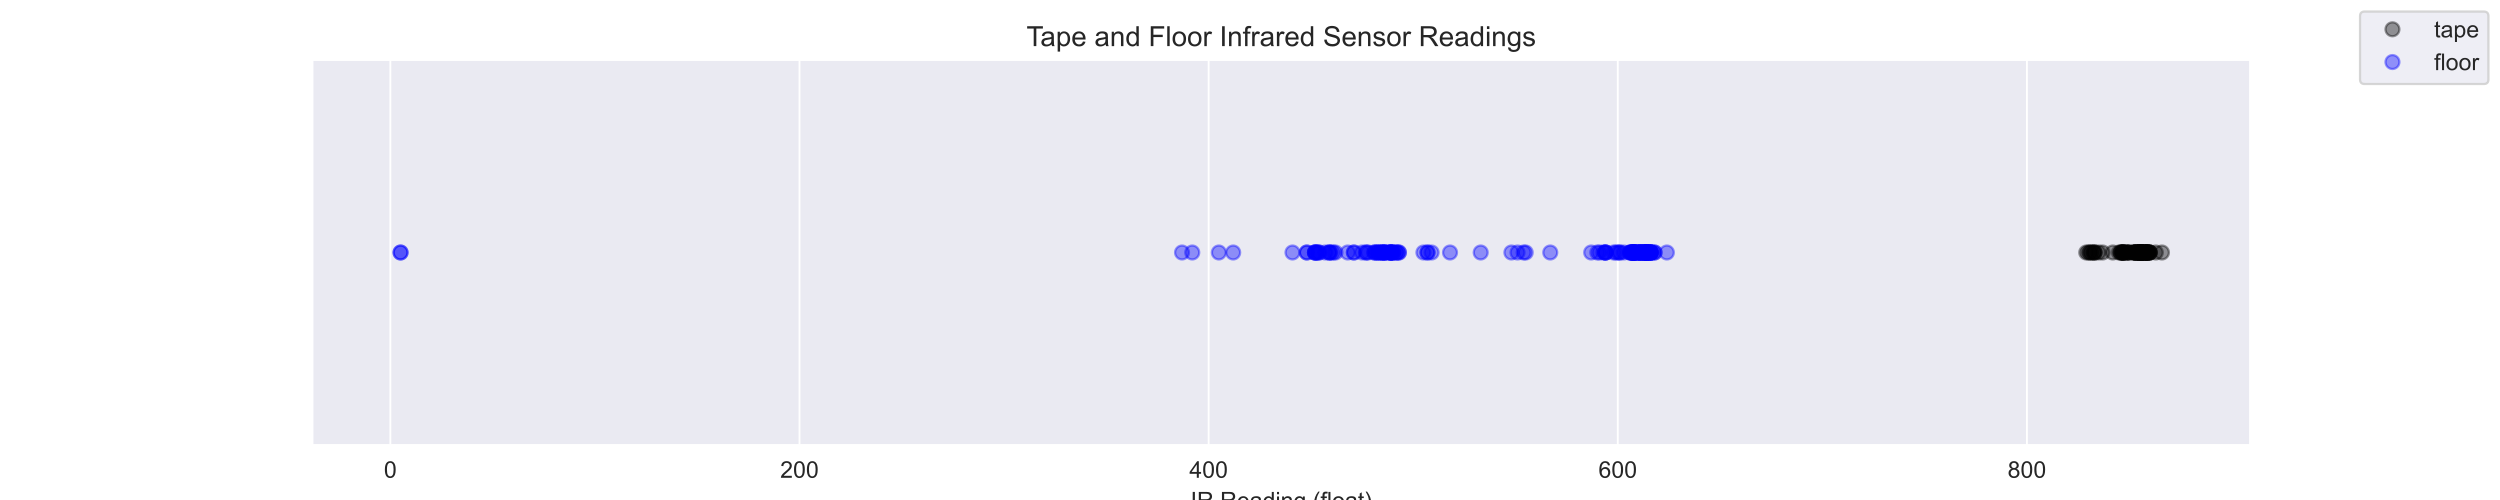 <?xml version="1.0" encoding="utf-8" standalone="no"?>
<!DOCTYPE svg PUBLIC "-//W3C//DTD SVG 1.1//EN"
  "http://www.w3.org/Graphics/SVG/1.1/DTD/svg11.dtd">
<!-- Created with matplotlib (https://matplotlib.org/) -->
<svg height="216pt" version="1.1" viewBox="0 0 1080 216" width="1080pt" xmlns="http://www.w3.org/2000/svg" xmlns:xlink="http://www.w3.org/1999/xlink">
 <defs>
  <style type="text/css">*{stroke-linecap:butt;stroke-linejoin:round;}</style>
 </defs>
 <g id="figure_1">
  <g id="patch_1">
   <path d="M 0 216 
L 1080 216 
L 1080 0 
L 0 0 
z
" style="fill:#ffffff;"/>
  </g>
  <g id="axes_1">
   <g id="patch_2">
    <path d="M 135 192.24 
L 972 192.24 
L 972 25.92 
L 135 25.92 
z
" style="fill:#eaeaf2;"/>
   </g>
   <g id="matplotlib.axis_1">
    <g id="xtick_1">
     <g id="line2d_1">
      <path clip-path="url(#p99eb03e36c)" d="M 168.627 192.24 
L 168.627 25.92 
" style="fill:none;stroke:#ffffff;stroke-linecap:round;stroke-width:0.8;"/>
     </g>
     <g id="text_1">
      <!-- 0 -->
      <g style="fill:#262626;" transform="translate(165.846 206.398)scale(0.1 -0.1)">
       <defs>
        <path d="M 4.156 35.297 
Q 4.156 48 6.766 55.734 
Q 9.375 63.484 14.516 67.672 
Q 19.672 71.875 27.484 71.875 
Q 33.25 71.875 37.594 69.547 
Q 41.938 67.234 44.766 62.859 
Q 47.609 58.5 49.219 52.219 
Q 50.828 45.953 50.828 35.297 
Q 50.828 22.703 48.234 14.969 
Q 45.656 7.234 40.5 3 
Q 35.359 -1.219 27.484 -1.219 
Q 17.141 -1.219 11.234 6.203 
Q 4.156 15.141 4.156 35.297 
z
M 13.188 35.297 
Q 13.188 17.672 17.312 11.828 
Q 21.438 6 27.484 6 
Q 33.547 6 37.672 11.859 
Q 41.797 17.719 41.797 35.297 
Q 41.797 52.984 37.672 58.781 
Q 33.547 64.594 27.391 64.594 
Q 21.344 64.594 17.719 59.469 
Q 13.188 52.938 13.188 35.297 
z
" id="ArialMT-48"/>
       </defs>
       <use xlink:href="#ArialMT-48"/>
      </g>
     </g>
    </g>
    <g id="xtick_2">
     <g id="line2d_2">
      <path clip-path="url(#p99eb03e36c)" d="M 345.377 192.24 
L 345.377 25.92 
" style="fill:none;stroke:#ffffff;stroke-linecap:round;stroke-width:0.8;"/>
     </g>
     <g id="text_2">
      <!-- 200 -->
      <g style="fill:#262626;" transform="translate(337.035 206.398)scale(0.1 -0.1)">
       <defs>
        <path d="M 50.344 8.453 
L 50.344 0 
L 3.031 0 
Q 2.938 3.172 4.047 6.109 
Q 5.859 10.938 9.828 15.625 
Q 13.812 20.312 21.344 26.469 
Q 33.016 36.031 37.109 41.625 
Q 41.219 47.219 41.219 52.203 
Q 41.219 57.422 37.469 61 
Q 33.734 64.594 27.734 64.594 
Q 21.391 64.594 17.578 60.781 
Q 13.766 56.984 13.719 50.25 
L 4.688 51.172 
Q 5.609 61.281 11.656 66.578 
Q 17.719 71.875 27.938 71.875 
Q 38.234 71.875 44.234 66.156 
Q 50.25 60.453 50.25 52 
Q 50.25 47.703 48.484 43.547 
Q 46.734 39.406 42.656 34.812 
Q 38.578 30.219 29.109 22.219 
Q 21.188 15.578 18.938 13.203 
Q 16.703 10.844 15.234 8.453 
z
" id="ArialMT-50"/>
       </defs>
       <use xlink:href="#ArialMT-50"/>
       <use x="55.615" xlink:href="#ArialMT-48"/>
       <use x="111.23" xlink:href="#ArialMT-48"/>
      </g>
     </g>
    </g>
    <g id="xtick_3">
     <g id="line2d_3">
      <path clip-path="url(#p99eb03e36c)" d="M 522.127 192.24 
L 522.127 25.92 
" style="fill:none;stroke:#ffffff;stroke-linecap:round;stroke-width:0.8;"/>
     </g>
     <g id="text_3">
      <!-- 400 -->
      <g style="fill:#262626;" transform="translate(513.785 206.398)scale(0.1 -0.1)">
       <defs>
        <path d="M 32.328 0 
L 32.328 17.141 
L 1.266 17.141 
L 1.266 25.203 
L 33.938 71.578 
L 41.109 71.578 
L 41.109 25.203 
L 50.781 25.203 
L 50.781 17.141 
L 41.109 17.141 
L 41.109 0 
z
M 32.328 25.203 
L 32.328 57.469 
L 9.906 25.203 
z
" id="ArialMT-52"/>
       </defs>
       <use xlink:href="#ArialMT-52"/>
       <use x="55.615" xlink:href="#ArialMT-48"/>
       <use x="111.23" xlink:href="#ArialMT-48"/>
      </g>
     </g>
    </g>
    <g id="xtick_4">
     <g id="line2d_4">
      <path clip-path="url(#p99eb03e36c)" d="M 698.877 192.24 
L 698.877 25.92 
" style="fill:none;stroke:#ffffff;stroke-linecap:round;stroke-width:0.8;"/>
     </g>
     <g id="text_4">
      <!-- 600 -->
      <g style="fill:#262626;" transform="translate(690.536 206.398)scale(0.1 -0.1)">
       <defs>
        <path d="M 49.75 54.047 
L 41.016 53.375 
Q 39.844 58.547 37.703 60.891 
Q 34.125 64.656 28.906 64.656 
Q 24.703 64.656 21.531 62.312 
Q 17.391 59.281 14.984 53.469 
Q 12.594 47.656 12.5 36.922 
Q 15.672 41.75 20.266 44.094 
Q 24.859 46.438 29.891 46.438 
Q 38.672 46.438 44.844 39.969 
Q 51.031 33.5 51.031 23.25 
Q 51.031 16.5 48.125 10.719 
Q 45.219 4.938 40.141 1.859 
Q 35.062 -1.219 28.609 -1.219 
Q 17.625 -1.219 10.688 6.859 
Q 3.766 14.938 3.766 33.5 
Q 3.766 54.25 11.422 63.672 
Q 18.109 71.875 29.438 71.875 
Q 37.891 71.875 43.281 67.141 
Q 48.688 62.406 49.75 54.047 
z
M 13.875 23.188 
Q 13.875 18.656 15.797 14.5 
Q 17.719 10.359 21.188 8.172 
Q 24.656 6 28.469 6 
Q 34.031 6 38.031 10.484 
Q 42.047 14.984 42.047 22.703 
Q 42.047 30.125 38.078 34.391 
Q 34.125 38.672 28.125 38.672 
Q 22.172 38.672 18.016 34.391 
Q 13.875 30.125 13.875 23.188 
z
" id="ArialMT-54"/>
       </defs>
       <use xlink:href="#ArialMT-54"/>
       <use x="55.615" xlink:href="#ArialMT-48"/>
       <use x="111.23" xlink:href="#ArialMT-48"/>
      </g>
     </g>
    </g>
    <g id="xtick_5">
     <g id="line2d_5">
      <path clip-path="url(#p99eb03e36c)" d="M 875.627 192.24 
L 875.627 25.92 
" style="fill:none;stroke:#ffffff;stroke-linecap:round;stroke-width:0.8;"/>
     </g>
     <g id="text_5">
      <!-- 800 -->
      <g style="fill:#262626;" transform="translate(867.286 206.398)scale(0.1 -0.1)">
       <defs>
        <path d="M 17.672 38.812 
Q 12.203 40.828 9.562 44.531 
Q 6.938 48.25 6.938 53.422 
Q 6.938 61.234 12.547 66.547 
Q 18.172 71.875 27.484 71.875 
Q 36.859 71.875 42.578 66.422 
Q 48.297 60.984 48.297 53.172 
Q 48.297 48.188 45.672 44.5 
Q 43.062 40.828 37.75 38.812 
Q 44.344 36.672 47.781 31.875 
Q 51.219 27.094 51.219 20.453 
Q 51.219 11.281 44.719 5.031 
Q 38.234 -1.219 27.641 -1.219 
Q 17.047 -1.219 10.547 5.047 
Q 4.047 11.328 4.047 20.703 
Q 4.047 27.688 7.594 32.391 
Q 11.141 37.109 17.672 38.812 
z
M 15.922 53.719 
Q 15.922 48.641 19.188 45.406 
Q 22.469 42.188 27.688 42.188 
Q 32.766 42.188 36.016 45.375 
Q 39.266 48.578 39.266 53.219 
Q 39.266 58.062 35.906 61.359 
Q 32.562 64.656 27.594 64.656 
Q 22.562 64.656 19.234 61.422 
Q 15.922 58.203 15.922 53.719 
z
M 13.094 20.656 
Q 13.094 16.891 14.875 13.375 
Q 16.656 9.859 20.172 7.922 
Q 23.688 6 27.734 6 
Q 34.031 6 38.125 10.047 
Q 42.234 14.109 42.234 20.359 
Q 42.234 26.703 38.016 30.859 
Q 33.797 35.016 27.438 35.016 
Q 21.234 35.016 17.156 30.906 
Q 13.094 26.812 13.094 20.656 
z
" id="ArialMT-56"/>
       </defs>
       <use xlink:href="#ArialMT-56"/>
       <use x="55.615" xlink:href="#ArialMT-48"/>
       <use x="111.23" xlink:href="#ArialMT-48"/>
      </g>
     </g>
    </g>
    <g id="text_6">
     <!-- IR Reading (float) -->
     <g style="fill:#262626;" transform="translate(514.318 219.665)scale(0.1 -0.1)">
      <defs>
       <path d="M 9.328 0 
L 9.328 71.578 
L 18.797 71.578 
L 18.797 0 
z
" id="ArialMT-73"/>
       <path d="M 7.859 0 
L 7.859 71.578 
L 39.594 71.578 
Q 49.172 71.578 54.141 69.641 
Q 59.125 67.719 62.109 62.828 
Q 65.094 57.953 65.094 52.047 
Q 65.094 44.438 60.156 39.203 
Q 55.219 33.984 44.922 32.562 
Q 48.688 30.766 50.641 29 
Q 54.781 25.203 58.5 19.484 
L 70.953 0 
L 59.031 0 
L 49.562 14.891 
Q 45.406 21.344 42.719 24.75 
Q 40.047 28.172 37.922 29.531 
Q 35.797 30.906 33.594 31.453 
Q 31.984 31.781 28.328 31.781 
L 17.328 31.781 
L 17.328 0 
z
M 17.328 39.984 
L 37.703 39.984 
Q 44.188 39.984 47.844 41.328 
Q 51.516 42.672 53.422 45.625 
Q 55.328 48.578 55.328 52.047 
Q 55.328 57.125 51.641 60.391 
Q 47.953 63.672 39.984 63.672 
L 17.328 63.672 
z
" id="ArialMT-82"/>
       <path id="ArialMT-32"/>
       <path d="M 42.094 16.703 
L 51.172 15.578 
Q 49.031 7.625 43.219 3.219 
Q 37.406 -1.172 28.375 -1.172 
Q 17 -1.172 10.328 5.828 
Q 3.656 12.844 3.656 25.484 
Q 3.656 38.578 10.391 45.797 
Q 17.141 53.031 27.875 53.031 
Q 38.281 53.031 44.875 45.953 
Q 51.469 38.875 51.469 26.031 
Q 51.469 25.25 51.422 23.688 
L 12.75 23.688 
Q 13.234 15.141 17.578 10.594 
Q 21.922 6.062 28.422 6.062 
Q 33.25 6.062 36.672 8.594 
Q 40.094 11.141 42.094 16.703 
z
M 13.234 30.906 
L 42.188 30.906 
Q 41.609 37.453 38.875 40.719 
Q 34.672 45.797 27.984 45.797 
Q 21.922 45.797 17.797 41.75 
Q 13.672 37.703 13.234 30.906 
z
" id="ArialMT-101"/>
       <path d="M 40.438 6.391 
Q 35.547 2.25 31.031 0.531 
Q 26.516 -1.172 21.344 -1.172 
Q 12.797 -1.172 8.203 3 
Q 3.609 7.172 3.609 13.672 
Q 3.609 17.484 5.344 20.625 
Q 7.078 23.781 9.891 25.688 
Q 12.703 27.594 16.219 28.562 
Q 18.797 29.25 24.031 29.891 
Q 34.672 31.156 39.703 32.906 
Q 39.75 34.719 39.75 35.203 
Q 39.75 40.578 37.25 42.781 
Q 33.891 45.75 27.25 45.75 
Q 21.047 45.75 18.094 43.578 
Q 15.141 41.406 13.719 35.891 
L 5.125 37.062 
Q 6.297 42.578 8.984 45.969 
Q 11.672 49.359 16.75 51.188 
Q 21.828 53.031 28.516 53.031 
Q 35.156 53.031 39.297 51.469 
Q 43.453 49.906 45.406 47.531 
Q 47.359 45.172 48.141 41.547 
Q 48.578 39.312 48.578 33.453 
L 48.578 21.734 
Q 48.578 9.469 49.141 6.219 
Q 49.703 2.984 51.375 0 
L 42.188 0 
Q 40.828 2.734 40.438 6.391 
z
M 39.703 26.031 
Q 34.906 24.078 25.344 22.703 
Q 19.922 21.922 17.672 20.938 
Q 15.438 19.969 14.203 18.094 
Q 12.984 16.219 12.984 13.922 
Q 12.984 10.406 15.641 8.062 
Q 18.312 5.719 23.438 5.719 
Q 28.516 5.719 32.469 7.938 
Q 36.422 10.156 38.281 14.016 
Q 39.703 17 39.703 22.797 
z
" id="ArialMT-97"/>
       <path d="M 40.234 0 
L 40.234 6.547 
Q 35.297 -1.172 25.734 -1.172 
Q 19.531 -1.172 14.328 2.25 
Q 9.125 5.672 6.266 11.797 
Q 3.422 17.922 3.422 25.875 
Q 3.422 33.641 6 39.969 
Q 8.594 46.297 13.766 49.656 
Q 18.953 53.031 25.344 53.031 
Q 30.031 53.031 33.688 51.047 
Q 37.359 49.078 39.656 45.906 
L 39.656 71.578 
L 48.391 71.578 
L 48.391 0 
z
M 12.453 25.875 
Q 12.453 15.922 16.641 10.984 
Q 20.844 6.062 26.562 6.062 
Q 32.328 6.062 36.344 10.766 
Q 40.375 15.484 40.375 25.141 
Q 40.375 35.797 36.266 40.766 
Q 32.172 45.75 26.172 45.75 
Q 20.312 45.75 16.375 40.969 
Q 12.453 36.188 12.453 25.875 
z
" id="ArialMT-100"/>
       <path d="M 6.641 61.469 
L 6.641 71.578 
L 15.438 71.578 
L 15.438 61.469 
z
M 6.641 0 
L 6.641 51.859 
L 15.438 51.859 
L 15.438 0 
z
" id="ArialMT-105"/>
       <path d="M 6.594 0 
L 6.594 51.859 
L 14.5 51.859 
L 14.5 44.484 
Q 20.219 53.031 31 53.031 
Q 35.688 53.031 39.625 51.344 
Q 43.562 49.656 45.516 46.922 
Q 47.469 44.188 48.25 40.438 
Q 48.734 37.984 48.734 31.891 
L 48.734 0 
L 39.938 0 
L 39.938 31.547 
Q 39.938 36.922 38.906 39.578 
Q 37.891 42.234 35.281 43.812 
Q 32.672 45.406 29.156 45.406 
Q 23.531 45.406 19.453 41.844 
Q 15.375 38.281 15.375 28.328 
L 15.375 0 
z
" id="ArialMT-110"/>
       <path d="M 4.984 -4.297 
L 13.531 -5.562 
Q 14.062 -9.516 16.5 -11.328 
Q 19.781 -13.766 25.438 -13.766 
Q 31.547 -13.766 34.859 -11.328 
Q 38.188 -8.891 39.359 -4.5 
Q 40.047 -1.812 39.984 6.781 
Q 34.234 0 25.641 0 
Q 14.938 0 9.078 7.719 
Q 3.219 15.438 3.219 26.219 
Q 3.219 33.641 5.906 39.906 
Q 8.594 46.188 13.688 49.609 
Q 18.797 53.031 25.688 53.031 
Q 34.859 53.031 40.828 45.609 
L 40.828 51.859 
L 48.922 51.859 
L 48.922 7.031 
Q 48.922 -5.078 46.453 -10.125 
Q 44 -15.188 38.641 -18.109 
Q 33.297 -21.047 25.484 -21.047 
Q 16.219 -21.047 10.5 -16.875 
Q 4.781 -12.703 4.984 -4.297 
z
M 12.25 26.859 
Q 12.25 16.656 16.297 11.969 
Q 20.359 7.281 26.469 7.281 
Q 32.516 7.281 36.609 11.938 
Q 40.719 16.609 40.719 26.562 
Q 40.719 36.078 36.5 40.906 
Q 32.281 45.75 26.312 45.75 
Q 20.453 45.75 16.344 40.984 
Q 12.25 36.234 12.25 26.859 
z
" id="ArialMT-103"/>
       <path d="M 23.391 -21.047 
Q 16.109 -11.859 11.078 0.438 
Q 6.062 12.75 6.062 25.922 
Q 6.062 37.547 9.812 48.188 
Q 14.203 60.547 23.391 72.797 
L 29.688 72.797 
Q 23.781 62.641 21.875 58.297 
Q 18.891 51.562 17.188 44.234 
Q 15.094 35.109 15.094 25.875 
Q 15.094 2.391 29.688 -21.047 
z
" id="ArialMT-40"/>
       <path d="M 8.688 0 
L 8.688 45.016 
L 0.922 45.016 
L 0.922 51.859 
L 8.688 51.859 
L 8.688 57.375 
Q 8.688 62.594 9.625 65.141 
Q 10.891 68.562 14.078 70.672 
Q 17.281 72.797 23.047 72.797 
Q 26.766 72.797 31.25 71.922 
L 29.938 64.266 
Q 27.203 64.75 24.75 64.75 
Q 20.75 64.75 19.094 63.031 
Q 17.438 61.328 17.438 56.641 
L 17.438 51.859 
L 27.547 51.859 
L 27.547 45.016 
L 17.438 45.016 
L 17.438 0 
z
" id="ArialMT-102"/>
       <path d="M 6.391 0 
L 6.391 71.578 
L 15.188 71.578 
L 15.188 0 
z
" id="ArialMT-108"/>
       <path d="M 3.328 25.922 
Q 3.328 40.328 11.328 47.266 
Q 18.016 53.031 27.641 53.031 
Q 38.328 53.031 45.109 46.016 
Q 51.906 39.016 51.906 26.656 
Q 51.906 16.656 48.906 10.906 
Q 45.906 5.172 40.156 2 
Q 34.422 -1.172 27.641 -1.172 
Q 16.75 -1.172 10.031 5.812 
Q 3.328 12.797 3.328 25.922 
z
M 12.359 25.922 
Q 12.359 15.969 16.703 11.016 
Q 21.047 6.062 27.641 6.062 
Q 34.188 6.062 38.531 11.031 
Q 42.875 16.016 42.875 26.219 
Q 42.875 35.844 38.5 40.797 
Q 34.125 45.75 27.641 45.75 
Q 21.047 45.75 16.703 40.812 
Q 12.359 35.891 12.359 25.922 
z
" id="ArialMT-111"/>
       <path d="M 25.781 7.859 
L 27.047 0.094 
Q 23.344 -0.688 20.406 -0.688 
Q 15.625 -0.688 12.984 0.828 
Q 10.359 2.344 9.281 4.812 
Q 8.203 7.281 8.203 15.188 
L 8.203 45.016 
L 1.766 45.016 
L 1.766 51.859 
L 8.203 51.859 
L 8.203 64.703 
L 16.938 69.969 
L 16.938 51.859 
L 25.781 51.859 
L 25.781 45.016 
L 16.938 45.016 
L 16.938 14.703 
Q 16.938 10.938 17.406 9.859 
Q 17.875 8.797 18.922 8.156 
Q 19.969 7.516 21.922 7.516 
Q 23.391 7.516 25.781 7.859 
z
" id="ArialMT-116"/>
       <path d="M 12.359 -21.047 
L 6.062 -21.047 
Q 20.656 2.391 20.656 25.875 
Q 20.656 35.062 18.562 44.094 
Q 16.891 51.422 13.922 58.156 
Q 12.016 62.547 6.062 72.797 
L 12.359 72.797 
Q 21.531 60.547 25.922 48.188 
Q 29.688 37.547 29.688 25.922 
Q 29.688 12.75 24.625 0.438 
Q 19.578 -11.859 12.359 -21.047 
z
" id="ArialMT-41"/>
      </defs>
      <use xlink:href="#ArialMT-73"/>
      <use x="27.783" xlink:href="#ArialMT-82"/>
      <use x="100" xlink:href="#ArialMT-32"/>
      <use x="127.783" xlink:href="#ArialMT-82"/>
      <use x="200" xlink:href="#ArialMT-101"/>
      <use x="255.615" xlink:href="#ArialMT-97"/>
      <use x="311.23" xlink:href="#ArialMT-100"/>
      <use x="366.846" xlink:href="#ArialMT-105"/>
      <use x="389.062" xlink:href="#ArialMT-110"/>
      <use x="444.678" xlink:href="#ArialMT-103"/>
      <use x="500.293" xlink:href="#ArialMT-32"/>
      <use x="528.076" xlink:href="#ArialMT-40"/>
      <use x="561.377" xlink:href="#ArialMT-102"/>
      <use x="589.16" xlink:href="#ArialMT-108"/>
      <use x="611.377" xlink:href="#ArialMT-111"/>
      <use x="666.992" xlink:href="#ArialMT-97"/>
      <use x="722.607" xlink:href="#ArialMT-116"/>
      <use x="750.391" xlink:href="#ArialMT-41"/>
     </g>
    </g>
   </g>
   <g id="line2d_6">
    <defs>
     <path d="M 0 3 
C 0.796 3 1.559 2.684 2.121 2.121 
C 2.684 1.559 3 0.796 3 0 
C 3 -0.796 2.684 -1.559 2.121 -2.121 
C 1.559 -2.684 0.796 -3 0 -3 
C -0.796 -3 -1.559 -2.684 -2.121 -2.121 
C -2.684 -1.559 -3 -0.796 -3 0 
C -3 0.796 -2.684 1.559 -2.121 2.121 
C -1.559 2.684 -0.796 3 0 3 
z
" id="mb90d00f8dd" style="stroke:#000000;stroke-opacity:0.4;"/>
    </defs>
    <g clip-path="url(#p99eb03e36c)">
     <use style="fill-opacity:0.4;stroke:#000000;stroke-opacity:0.4;" x="901.256" xlink:href="#mb90d00f8dd" y="109.08"/>
     <use style="fill-opacity:0.4;stroke:#000000;stroke-opacity:0.4;" x="902.14" xlink:href="#mb90d00f8dd" y="109.08"/>
     <use style="fill-opacity:0.4;stroke:#000000;stroke-opacity:0.4;" x="903.023" xlink:href="#mb90d00f8dd" y="109.08"/>
     <use style="fill-opacity:0.4;stroke:#000000;stroke-opacity:0.4;" x="904.791" xlink:href="#mb90d00f8dd" y="109.08"/>
     <use style="fill-opacity:0.4;stroke:#000000;stroke-opacity:0.4;" x="904.791" xlink:href="#mb90d00f8dd" y="109.08"/>
     <use style="fill-opacity:0.4;stroke:#000000;stroke-opacity:0.4;" x="904.791" xlink:href="#mb90d00f8dd" y="109.08"/>
     <use style="fill-opacity:0.4;stroke:#000000;stroke-opacity:0.4;" x="903.023" xlink:href="#mb90d00f8dd" y="109.08"/>
     <use style="fill-opacity:0.4;stroke:#000000;stroke-opacity:0.4;" x="903.907" xlink:href="#mb90d00f8dd" y="109.08"/>
     <use style="fill-opacity:0.4;stroke:#000000;stroke-opacity:0.4;" x="906.558" xlink:href="#mb90d00f8dd" y="109.08"/>
     <use style="fill-opacity:0.4;stroke:#000000;stroke-opacity:0.4;" x="908.326" xlink:href="#mb90d00f8dd" y="109.08"/>
     <use style="fill-opacity:0.4;stroke:#000000;stroke-opacity:0.4;" x="912.745" xlink:href="#mb90d00f8dd" y="109.08"/>
     <use style="fill-opacity:0.4;stroke:#000000;stroke-opacity:0.4;" x="917.163" xlink:href="#mb90d00f8dd" y="109.08"/>
     <use style="fill-opacity:0.4;stroke:#000000;stroke-opacity:0.4;" x="916.28" xlink:href="#mb90d00f8dd" y="109.08"/>
     <use style="fill-opacity:0.4;stroke:#000000;stroke-opacity:0.4;" x="917.163" xlink:href="#mb90d00f8dd" y="109.08"/>
     <use style="fill-opacity:0.4;stroke:#000000;stroke-opacity:0.4;" x="919.815" xlink:href="#mb90d00f8dd" y="109.08"/>
     <use style="fill-opacity:0.4;stroke:#000000;stroke-opacity:0.4;" x="918.047" xlink:href="#mb90d00f8dd" y="109.08"/>
     <use style="fill-opacity:0.4;stroke:#000000;stroke-opacity:0.4;" x="915.396" xlink:href="#mb90d00f8dd" y="109.08"/>
     <use style="fill-opacity:0.4;stroke:#000000;stroke-opacity:0.4;" x="916.28" xlink:href="#mb90d00f8dd" y="109.08"/>
     <use style="fill-opacity:0.4;stroke:#000000;stroke-opacity:0.4;" x="916.28" xlink:href="#mb90d00f8dd" y="109.08"/>
     <use style="fill-opacity:0.4;stroke:#000000;stroke-opacity:0.4;" x="918.931" xlink:href="#mb90d00f8dd" y="109.08"/>
     <use style="fill-opacity:0.4;stroke:#000000;stroke-opacity:0.4;" x="918.931" xlink:href="#mb90d00f8dd" y="109.08"/>
     <use style="fill-opacity:0.4;stroke:#000000;stroke-opacity:0.4;" x="917.163" xlink:href="#mb90d00f8dd" y="109.08"/>
     <use style="fill-opacity:0.4;stroke:#000000;stroke-opacity:0.4;" x="917.163" xlink:href="#mb90d00f8dd" y="109.08"/>
     <use style="fill-opacity:0.4;stroke:#000000;stroke-opacity:0.4;" x="917.163" xlink:href="#mb90d00f8dd" y="109.08"/>
     <use style="fill-opacity:0.4;stroke:#000000;stroke-opacity:0.4;" x="917.163" xlink:href="#mb90d00f8dd" y="109.08"/>
     <use style="fill-opacity:0.4;stroke:#000000;stroke-opacity:0.4;" x="917.163" xlink:href="#mb90d00f8dd" y="109.08"/>
     <use style="fill-opacity:0.4;stroke:#000000;stroke-opacity:0.4;" x="919.815" xlink:href="#mb90d00f8dd" y="109.08"/>
     <use style="fill-opacity:0.4;stroke:#000000;stroke-opacity:0.4;" x="921.582" xlink:href="#mb90d00f8dd" y="109.08"/>
     <use style="fill-opacity:0.4;stroke:#000000;stroke-opacity:0.4;" x="922.466" xlink:href="#mb90d00f8dd" y="109.08"/>
     <use style="fill-opacity:0.4;stroke:#000000;stroke-opacity:0.4;" x="922.466" xlink:href="#mb90d00f8dd" y="109.08"/>
     <use style="fill-opacity:0.4;stroke:#000000;stroke-opacity:0.4;" x="922.466" xlink:href="#mb90d00f8dd" y="109.08"/>
     <use style="fill-opacity:0.4;stroke:#000000;stroke-opacity:0.4;" x="926.001" xlink:href="#mb90d00f8dd" y="109.08"/>
     <use style="fill-opacity:0.4;stroke:#000000;stroke-opacity:0.4;" x="924.233" xlink:href="#mb90d00f8dd" y="109.08"/>
     <use style="fill-opacity:0.4;stroke:#000000;stroke-opacity:0.4;" x="925.117" xlink:href="#mb90d00f8dd" y="109.08"/>
     <use style="fill-opacity:0.4;stroke:#000000;stroke-opacity:0.4;" x="926.001" xlink:href="#mb90d00f8dd" y="109.08"/>
     <use style="fill-opacity:0.4;stroke:#000000;stroke-opacity:0.4;" x="922.466" xlink:href="#mb90d00f8dd" y="109.08"/>
     <use style="fill-opacity:0.4;stroke:#000000;stroke-opacity:0.4;" x="922.466" xlink:href="#mb90d00f8dd" y="109.08"/>
     <use style="fill-opacity:0.4;stroke:#000000;stroke-opacity:0.4;" x="925.117" xlink:href="#mb90d00f8dd" y="109.08"/>
     <use style="fill-opacity:0.4;stroke:#000000;stroke-opacity:0.4;" x="933.955" xlink:href="#mb90d00f8dd" y="109.08"/>
     <use style="fill-opacity:0.4;stroke:#000000;stroke-opacity:0.4;" x="927.768" xlink:href="#mb90d00f8dd" y="109.08"/>
     <use style="fill-opacity:0.4;stroke:#000000;stroke-opacity:0.4;" x="927.768" xlink:href="#mb90d00f8dd" y="109.08"/>
     <use style="fill-opacity:0.4;stroke:#000000;stroke-opacity:0.4;" x="926.885" xlink:href="#mb90d00f8dd" y="109.08"/>
     <use style="fill-opacity:0.4;stroke:#000000;stroke-opacity:0.4;" x="928.652" xlink:href="#mb90d00f8dd" y="109.08"/>
     <use style="fill-opacity:0.4;stroke:#000000;stroke-opacity:0.4;" x="926.885" xlink:href="#mb90d00f8dd" y="109.08"/>
     <use style="fill-opacity:0.4;stroke:#000000;stroke-opacity:0.4;" x="926.885" xlink:href="#mb90d00f8dd" y="109.08"/>
     <use style="fill-opacity:0.4;stroke:#000000;stroke-opacity:0.4;" x="926.885" xlink:href="#mb90d00f8dd" y="109.08"/>
     <use style="fill-opacity:0.4;stroke:#000000;stroke-opacity:0.4;" x="926.885" xlink:href="#mb90d00f8dd" y="109.08"/>
     <use style="fill-opacity:0.4;stroke:#000000;stroke-opacity:0.4;" x="927.768" xlink:href="#mb90d00f8dd" y="109.08"/>
     <use style="fill-opacity:0.4;stroke:#000000;stroke-opacity:0.4;" x="928.652" xlink:href="#mb90d00f8dd" y="109.08"/>
     <use style="fill-opacity:0.4;stroke:#000000;stroke-opacity:0.4;" x="927.768" xlink:href="#mb90d00f8dd" y="109.08"/>
     <use style="fill-opacity:0.4;stroke:#000000;stroke-opacity:0.4;" x="925.117" xlink:href="#mb90d00f8dd" y="109.08"/>
     <use style="fill-opacity:0.4;stroke:#000000;stroke-opacity:0.4;" x="926.885" xlink:href="#mb90d00f8dd" y="109.08"/>
     <use style="fill-opacity:0.4;stroke:#000000;stroke-opacity:0.4;" x="924.233" xlink:href="#mb90d00f8dd" y="109.08"/>
     <use style="fill-opacity:0.4;stroke:#000000;stroke-opacity:0.4;" x="927.768" xlink:href="#mb90d00f8dd" y="109.08"/>
     <use style="fill-opacity:0.4;stroke:#000000;stroke-opacity:0.4;" x="923.35" xlink:href="#mb90d00f8dd" y="109.08"/>
     <use style="fill-opacity:0.4;stroke:#000000;stroke-opacity:0.4;" x="924.233" xlink:href="#mb90d00f8dd" y="109.08"/>
     <use style="fill-opacity:0.4;stroke:#000000;stroke-opacity:0.4;" x="924.233" xlink:href="#mb90d00f8dd" y="109.08"/>
     <use style="fill-opacity:0.4;stroke:#000000;stroke-opacity:0.4;" x="924.233" xlink:href="#mb90d00f8dd" y="109.08"/>
     <use style="fill-opacity:0.4;stroke:#000000;stroke-opacity:0.4;" x="925.117" xlink:href="#mb90d00f8dd" y="109.08"/>
     <use style="fill-opacity:0.4;stroke:#000000;stroke-opacity:0.4;" x="924.233" xlink:href="#mb90d00f8dd" y="109.08"/>
     <use style="fill-opacity:0.4;stroke:#000000;stroke-opacity:0.4;" x="923.35" xlink:href="#mb90d00f8dd" y="109.08"/>
     <use style="fill-opacity:0.4;stroke:#000000;stroke-opacity:0.4;" x="924.233" xlink:href="#mb90d00f8dd" y="109.08"/>
     <use style="fill-opacity:0.4;stroke:#000000;stroke-opacity:0.4;" x="926.001" xlink:href="#mb90d00f8dd" y="109.08"/>
     <use style="fill-opacity:0.4;stroke:#000000;stroke-opacity:0.4;" x="925.117" xlink:href="#mb90d00f8dd" y="109.08"/>
     <use style="fill-opacity:0.4;stroke:#000000;stroke-opacity:0.4;" x="924.233" xlink:href="#mb90d00f8dd" y="109.08"/>
     <use style="fill-opacity:0.4;stroke:#000000;stroke-opacity:0.4;" x="924.233" xlink:href="#mb90d00f8dd" y="109.08"/>
     <use style="fill-opacity:0.4;stroke:#000000;stroke-opacity:0.4;" x="925.117" xlink:href="#mb90d00f8dd" y="109.08"/>
     <use style="fill-opacity:0.4;stroke:#000000;stroke-opacity:0.4;" x="924.233" xlink:href="#mb90d00f8dd" y="109.08"/>
     <use style="fill-opacity:0.4;stroke:#000000;stroke-opacity:0.4;" x="925.117" xlink:href="#mb90d00f8dd" y="109.08"/>
     <use style="fill-opacity:0.4;stroke:#000000;stroke-opacity:0.4;" x="924.233" xlink:href="#mb90d00f8dd" y="109.08"/>
     <use style="fill-opacity:0.4;stroke:#000000;stroke-opacity:0.4;" x="925.117" xlink:href="#mb90d00f8dd" y="109.08"/>
     <use style="fill-opacity:0.4;stroke:#000000;stroke-opacity:0.4;" x="925.117" xlink:href="#mb90d00f8dd" y="109.08"/>
     <use style="fill-opacity:0.4;stroke:#000000;stroke-opacity:0.4;" x="924.233" xlink:href="#mb90d00f8dd" y="109.08"/>
     <use style="fill-opacity:0.4;stroke:#000000;stroke-opacity:0.4;" x="925.117" xlink:href="#mb90d00f8dd" y="109.08"/>
     <use style="fill-opacity:0.4;stroke:#000000;stroke-opacity:0.4;" x="926.885" xlink:href="#mb90d00f8dd" y="109.08"/>
     <use style="fill-opacity:0.4;stroke:#000000;stroke-opacity:0.4;" x="925.117" xlink:href="#mb90d00f8dd" y="109.08"/>
     <use style="fill-opacity:0.4;stroke:#000000;stroke-opacity:0.4;" x="926.885" xlink:href="#mb90d00f8dd" y="109.08"/>
     <use style="fill-opacity:0.4;stroke:#000000;stroke-opacity:0.4;" x="925.117" xlink:href="#mb90d00f8dd" y="109.08"/>
     <use style="fill-opacity:0.4;stroke:#000000;stroke-opacity:0.4;" x="918.931" xlink:href="#mb90d00f8dd" y="109.08"/>
     <use style="fill-opacity:0.4;stroke:#000000;stroke-opacity:0.4;" x="926.001" xlink:href="#mb90d00f8dd" y="109.08"/>
     <use style="fill-opacity:0.4;stroke:#000000;stroke-opacity:0.4;" x="925.117" xlink:href="#mb90d00f8dd" y="109.08"/>
     <use style="fill-opacity:0.4;stroke:#000000;stroke-opacity:0.4;" x="924.233" xlink:href="#mb90d00f8dd" y="109.08"/>
     <use style="fill-opacity:0.4;stroke:#000000;stroke-opacity:0.4;" x="924.233" xlink:href="#mb90d00f8dd" y="109.08"/>
     <use style="fill-opacity:0.4;stroke:#000000;stroke-opacity:0.4;" x="925.117" xlink:href="#mb90d00f8dd" y="109.08"/>
     <use style="fill-opacity:0.4;stroke:#000000;stroke-opacity:0.4;" x="925.117" xlink:href="#mb90d00f8dd" y="109.08"/>
     <use style="fill-opacity:0.4;stroke:#000000;stroke-opacity:0.4;" x="922.466" xlink:href="#mb90d00f8dd" y="109.08"/>
     <use style="fill-opacity:0.4;stroke:#000000;stroke-opacity:0.4;" x="921.582" xlink:href="#mb90d00f8dd" y="109.08"/>
     <use style="fill-opacity:0.4;stroke:#000000;stroke-opacity:0.4;" x="931.303" xlink:href="#mb90d00f8dd" y="109.08"/>
     <use style="fill-opacity:0.4;stroke:#000000;stroke-opacity:0.4;" x="928.652" xlink:href="#mb90d00f8dd" y="109.08"/>
     <use style="fill-opacity:0.4;stroke:#000000;stroke-opacity:0.4;" x="927.768" xlink:href="#mb90d00f8dd" y="109.08"/>
     <use style="fill-opacity:0.4;stroke:#000000;stroke-opacity:0.4;" x="928.652" xlink:href="#mb90d00f8dd" y="109.08"/>
     <use style="fill-opacity:0.4;stroke:#000000;stroke-opacity:0.4;" x="927.768" xlink:href="#mb90d00f8dd" y="109.08"/>
     <use style="fill-opacity:0.4;stroke:#000000;stroke-opacity:0.4;" x="926.885" xlink:href="#mb90d00f8dd" y="109.08"/>
     <use style="fill-opacity:0.4;stroke:#000000;stroke-opacity:0.4;" x="925.117" xlink:href="#mb90d00f8dd" y="109.08"/>
     <use style="fill-opacity:0.4;stroke:#000000;stroke-opacity:0.4;" x="925.117" xlink:href="#mb90d00f8dd" y="109.08"/>
     <use style="fill-opacity:0.4;stroke:#000000;stroke-opacity:0.4;" x="925.117" xlink:href="#mb90d00f8dd" y="109.08"/>
     <use style="fill-opacity:0.4;stroke:#000000;stroke-opacity:0.4;" x="923.35" xlink:href="#mb90d00f8dd" y="109.08"/>
     <use style="fill-opacity:0.4;stroke:#000000;stroke-opacity:0.4;" x="922.466" xlink:href="#mb90d00f8dd" y="109.08"/>
    </g>
   </g>
   <g id="line2d_7">
    <defs>
     <path d="M 0 3 
C 0.796 3 1.559 2.684 2.121 2.121 
C 2.684 1.559 3 0.796 3 0 
C 3 -0.796 2.684 -1.559 2.121 -2.121 
C 1.559 -2.684 0.796 -3 0 -3 
C -0.796 -3 -1.559 -2.684 -2.121 -2.121 
C -2.684 -1.559 -3 -0.796 -3 0 
C -3 0.796 -2.684 1.559 -2.121 2.121 
C -1.559 2.684 -0.796 3 0 3 
z
" id="m0c6dd2dd9e" style="stroke:#0000ff;stroke-opacity:0.4;"/>
    </defs>
    <g clip-path="url(#p99eb03e36c)">
     <use style="fill:#0000ff;fill-opacity:0.4;stroke:#0000ff;stroke-opacity:0.4;" x="712.133" xlink:href="#m0c6dd2dd9e" y="109.08"/>
     <use style="fill:#0000ff;fill-opacity:0.4;stroke:#0000ff;stroke-opacity:0.4;" x="711.249" xlink:href="#m0c6dd2dd9e" y="109.08"/>
     <use style="fill:#0000ff;fill-opacity:0.4;stroke:#0000ff;stroke-opacity:0.4;" x="710.366" xlink:href="#m0c6dd2dd9e" y="109.08"/>
     <use style="fill:#0000ff;fill-opacity:0.4;stroke:#0000ff;stroke-opacity:0.4;" x="710.366" xlink:href="#m0c6dd2dd9e" y="109.08"/>
     <use style="fill:#0000ff;fill-opacity:0.4;stroke:#0000ff;stroke-opacity:0.4;" x="710.366" xlink:href="#m0c6dd2dd9e" y="109.08"/>
     <use style="fill:#0000ff;fill-opacity:0.4;stroke:#0000ff;stroke-opacity:0.4;" x="709.482" xlink:href="#m0c6dd2dd9e" y="109.08"/>
     <use style="fill:#0000ff;fill-opacity:0.4;stroke:#0000ff;stroke-opacity:0.4;" x="708.598" xlink:href="#m0c6dd2dd9e" y="109.08"/>
     <use style="fill:#0000ff;fill-opacity:0.4;stroke:#0000ff;stroke-opacity:0.4;" x="707.714" xlink:href="#m0c6dd2dd9e" y="109.08"/>
     <use style="fill:#0000ff;fill-opacity:0.4;stroke:#0000ff;stroke-opacity:0.4;" x="705.947" xlink:href="#m0c6dd2dd9e" y="109.08"/>
     <use style="fill:#0000ff;fill-opacity:0.4;stroke:#0000ff;stroke-opacity:0.4;" x="705.063" xlink:href="#m0c6dd2dd9e" y="109.08"/>
     <use style="fill:#0000ff;fill-opacity:0.4;stroke:#0000ff;stroke-opacity:0.4;" x="705.063" xlink:href="#m0c6dd2dd9e" y="109.08"/>
     <use style="fill:#0000ff;fill-opacity:0.4;stroke:#0000ff;stroke-opacity:0.4;" x="704.179" xlink:href="#m0c6dd2dd9e" y="109.08"/>
     <use style="fill:#0000ff;fill-opacity:0.4;stroke:#0000ff;stroke-opacity:0.4;" x="705.947" xlink:href="#m0c6dd2dd9e" y="109.08"/>
     <use style="fill:#0000ff;fill-opacity:0.4;stroke:#0000ff;stroke-opacity:0.4;" x="708.598" xlink:href="#m0c6dd2dd9e" y="109.08"/>
     <use style="fill:#0000ff;fill-opacity:0.4;stroke:#0000ff;stroke-opacity:0.4;" x="706.831" xlink:href="#m0c6dd2dd9e" y="109.08"/>
     <use style="fill:#0000ff;fill-opacity:0.4;stroke:#0000ff;stroke-opacity:0.4;" x="693.574" xlink:href="#m0c6dd2dd9e" y="109.08"/>
     <use style="fill:#0000ff;fill-opacity:0.4;stroke:#0000ff;stroke-opacity:0.4;" x="173.045" xlink:href="#m0c6dd2dd9e" y="109.08"/>
     <use style="fill:#0000ff;fill-opacity:0.4;stroke:#0000ff;stroke-opacity:0.4;" x="713.017" xlink:href="#m0c6dd2dd9e" y="109.08"/>
     <use style="fill:#0000ff;fill-opacity:0.4;stroke:#0000ff;stroke-opacity:0.4;" x="712.133" xlink:href="#m0c6dd2dd9e" y="109.08"/>
     <use style="fill:#0000ff;fill-opacity:0.4;stroke:#0000ff;stroke-opacity:0.4;" x="713.017" xlink:href="#m0c6dd2dd9e" y="109.08"/>
     <use style="fill:#0000ff;fill-opacity:0.4;stroke:#0000ff;stroke-opacity:0.4;" x="713.017" xlink:href="#m0c6dd2dd9e" y="109.08"/>
     <use style="fill:#0000ff;fill-opacity:0.4;stroke:#0000ff;stroke-opacity:0.4;" x="713.017" xlink:href="#m0c6dd2dd9e" y="109.08"/>
     <use style="fill:#0000ff;fill-opacity:0.4;stroke:#0000ff;stroke-opacity:0.4;" x="711.249" xlink:href="#m0c6dd2dd9e" y="109.08"/>
     <use style="fill:#0000ff;fill-opacity:0.4;stroke:#0000ff;stroke-opacity:0.4;" x="711.249" xlink:href="#m0c6dd2dd9e" y="109.08"/>
     <use style="fill:#0000ff;fill-opacity:0.4;stroke:#0000ff;stroke-opacity:0.4;" x="711.249" xlink:href="#m0c6dd2dd9e" y="109.08"/>
     <use style="fill:#0000ff;fill-opacity:0.4;stroke:#0000ff;stroke-opacity:0.4;" x="711.249" xlink:href="#m0c6dd2dd9e" y="109.08"/>
     <use style="fill:#0000ff;fill-opacity:0.4;stroke:#0000ff;stroke-opacity:0.4;" x="712.133" xlink:href="#m0c6dd2dd9e" y="109.08"/>
     <use style="fill:#0000ff;fill-opacity:0.4;stroke:#0000ff;stroke-opacity:0.4;" x="711.249" xlink:href="#m0c6dd2dd9e" y="109.08"/>
     <use style="fill:#0000ff;fill-opacity:0.4;stroke:#0000ff;stroke-opacity:0.4;" x="710.366" xlink:href="#m0c6dd2dd9e" y="109.08"/>
     <use style="fill:#0000ff;fill-opacity:0.4;stroke:#0000ff;stroke-opacity:0.4;" x="710.366" xlink:href="#m0c6dd2dd9e" y="109.08"/>
     <use style="fill:#0000ff;fill-opacity:0.4;stroke:#0000ff;stroke-opacity:0.4;" x="710.366" xlink:href="#m0c6dd2dd9e" y="109.08"/>
     <use style="fill:#0000ff;fill-opacity:0.4;stroke:#0000ff;stroke-opacity:0.4;" x="709.482" xlink:href="#m0c6dd2dd9e" y="109.08"/>
     <use style="fill:#0000ff;fill-opacity:0.4;stroke:#0000ff;stroke-opacity:0.4;" x="708.598" xlink:href="#m0c6dd2dd9e" y="109.08"/>
     <use style="fill:#0000ff;fill-opacity:0.4;stroke:#0000ff;stroke-opacity:0.4;" x="707.714" xlink:href="#m0c6dd2dd9e" y="109.08"/>
     <use style="fill:#0000ff;fill-opacity:0.4;stroke:#0000ff;stroke-opacity:0.4;" x="705.947" xlink:href="#m0c6dd2dd9e" y="109.08"/>
     <use style="fill:#0000ff;fill-opacity:0.4;stroke:#0000ff;stroke-opacity:0.4;" x="705.063" xlink:href="#m0c6dd2dd9e" y="109.08"/>
     <use style="fill:#0000ff;fill-opacity:0.4;stroke:#0000ff;stroke-opacity:0.4;" x="705.063" xlink:href="#m0c6dd2dd9e" y="109.08"/>
     <use style="fill:#0000ff;fill-opacity:0.4;stroke:#0000ff;stroke-opacity:0.4;" x="704.179" xlink:href="#m0c6dd2dd9e" y="109.08"/>
     <use style="fill:#0000ff;fill-opacity:0.4;stroke:#0000ff;stroke-opacity:0.4;" x="705.947" xlink:href="#m0c6dd2dd9e" y="109.08"/>
     <use style="fill:#0000ff;fill-opacity:0.4;stroke:#0000ff;stroke-opacity:0.4;" x="708.598" xlink:href="#m0c6dd2dd9e" y="109.08"/>
     <use style="fill:#0000ff;fill-opacity:0.4;stroke:#0000ff;stroke-opacity:0.4;" x="706.831" xlink:href="#m0c6dd2dd9e" y="109.08"/>
     <use style="fill:#0000ff;fill-opacity:0.4;stroke:#0000ff;stroke-opacity:0.4;" x="693.574" xlink:href="#m0c6dd2dd9e" y="109.08"/>
     <use style="fill:#0000ff;fill-opacity:0.4;stroke:#0000ff;stroke-opacity:0.4;" x="173.045" xlink:href="#m0c6dd2dd9e" y="109.08"/>
     <use style="fill:#0000ff;fill-opacity:0.4;stroke:#0000ff;stroke-opacity:0.4;" x="713.017" xlink:href="#m0c6dd2dd9e" y="109.08"/>
     <use style="fill:#0000ff;fill-opacity:0.4;stroke:#0000ff;stroke-opacity:0.4;" x="712.133" xlink:href="#m0c6dd2dd9e" y="109.08"/>
     <use style="fill:#0000ff;fill-opacity:0.4;stroke:#0000ff;stroke-opacity:0.4;" x="713.017" xlink:href="#m0c6dd2dd9e" y="109.08"/>
     <use style="fill:#0000ff;fill-opacity:0.4;stroke:#0000ff;stroke-opacity:0.4;" x="713.017" xlink:href="#m0c6dd2dd9e" y="109.08"/>
     <use style="fill:#0000ff;fill-opacity:0.4;stroke:#0000ff;stroke-opacity:0.4;" x="713.017" xlink:href="#m0c6dd2dd9e" y="109.08"/>
     <use style="fill:#0000ff;fill-opacity:0.4;stroke:#0000ff;stroke-opacity:0.4;" x="711.249" xlink:href="#m0c6dd2dd9e" y="109.08"/>
     <use style="fill:#0000ff;fill-opacity:0.4;stroke:#0000ff;stroke-opacity:0.4;" x="711.249" xlink:href="#m0c6dd2dd9e" y="109.08"/>
     <use style="fill:#0000ff;fill-opacity:0.4;stroke:#0000ff;stroke-opacity:0.4;" x="711.249" xlink:href="#m0c6dd2dd9e" y="109.08"/>
     <use style="fill:#0000ff;fill-opacity:0.4;stroke:#0000ff;stroke-opacity:0.4;" x="711.249" xlink:href="#m0c6dd2dd9e" y="109.08"/>
     <use style="fill:#0000ff;fill-opacity:0.4;stroke:#0000ff;stroke-opacity:0.4;" x="712.133" xlink:href="#m0c6dd2dd9e" y="109.08"/>
     <use style="fill:#0000ff;fill-opacity:0.4;stroke:#0000ff;stroke-opacity:0.4;" x="711.249" xlink:href="#m0c6dd2dd9e" y="109.08"/>
     <use style="fill:#0000ff;fill-opacity:0.4;stroke:#0000ff;stroke-opacity:0.4;" x="710.366" xlink:href="#m0c6dd2dd9e" y="109.08"/>
     <use style="fill:#0000ff;fill-opacity:0.4;stroke:#0000ff;stroke-opacity:0.4;" x="710.366" xlink:href="#m0c6dd2dd9e" y="109.08"/>
     <use style="fill:#0000ff;fill-opacity:0.4;stroke:#0000ff;stroke-opacity:0.4;" x="710.366" xlink:href="#m0c6dd2dd9e" y="109.08"/>
     <use style="fill:#0000ff;fill-opacity:0.4;stroke:#0000ff;stroke-opacity:0.4;" x="709.482" xlink:href="#m0c6dd2dd9e" y="109.08"/>
     <use style="fill:#0000ff;fill-opacity:0.4;stroke:#0000ff;stroke-opacity:0.4;" x="708.598" xlink:href="#m0c6dd2dd9e" y="109.08"/>
     <use style="fill:#0000ff;fill-opacity:0.4;stroke:#0000ff;stroke-opacity:0.4;" x="707.714" xlink:href="#m0c6dd2dd9e" y="109.08"/>
     <use style="fill:#0000ff;fill-opacity:0.4;stroke:#0000ff;stroke-opacity:0.4;" x="705.947" xlink:href="#m0c6dd2dd9e" y="109.08"/>
     <use style="fill:#0000ff;fill-opacity:0.4;stroke:#0000ff;stroke-opacity:0.4;" x="705.063" xlink:href="#m0c6dd2dd9e" y="109.08"/>
     <use style="fill:#0000ff;fill-opacity:0.4;stroke:#0000ff;stroke-opacity:0.4;" x="705.063" xlink:href="#m0c6dd2dd9e" y="109.08"/>
     <use style="fill:#0000ff;fill-opacity:0.4;stroke:#0000ff;stroke-opacity:0.4;" x="704.179" xlink:href="#m0c6dd2dd9e" y="109.08"/>
     <use style="fill:#0000ff;fill-opacity:0.4;stroke:#0000ff;stroke-opacity:0.4;" x="705.947" xlink:href="#m0c6dd2dd9e" y="109.08"/>
     <use style="fill:#0000ff;fill-opacity:0.4;stroke:#0000ff;stroke-opacity:0.4;" x="708.598" xlink:href="#m0c6dd2dd9e" y="109.08"/>
     <use style="fill:#0000ff;fill-opacity:0.4;stroke:#0000ff;stroke-opacity:0.4;" x="706.831" xlink:href="#m0c6dd2dd9e" y="109.08"/>
     <use style="fill:#0000ff;fill-opacity:0.4;stroke:#0000ff;stroke-opacity:0.4;" x="693.574" xlink:href="#m0c6dd2dd9e" y="109.08"/>
     <use style="fill:#0000ff;fill-opacity:0.4;stroke:#0000ff;stroke-opacity:0.4;" x="687.388" xlink:href="#m0c6dd2dd9e" y="109.08"/>
     <use style="fill:#0000ff;fill-opacity:0.4;stroke:#0000ff;stroke-opacity:0.4;" x="690.039" xlink:href="#m0c6dd2dd9e" y="109.08"/>
     <use style="fill:#0000ff;fill-opacity:0.4;stroke:#0000ff;stroke-opacity:0.4;" x="692.691" xlink:href="#m0c6dd2dd9e" y="109.08"/>
     <use style="fill:#0000ff;fill-opacity:0.4;stroke:#0000ff;stroke-opacity:0.4;" x="690.923" xlink:href="#m0c6dd2dd9e" y="109.08"/>
     <use style="fill:#0000ff;fill-opacity:0.4;stroke:#0000ff;stroke-opacity:0.4;" x="705.947" xlink:href="#m0c6dd2dd9e" y="109.08"/>
     <use style="fill:#0000ff;fill-opacity:0.4;stroke:#0000ff;stroke-opacity:0.4;" x="708.598" xlink:href="#m0c6dd2dd9e" y="109.08"/>
     <use style="fill:#0000ff;fill-opacity:0.4;stroke:#0000ff;stroke-opacity:0.4;" x="705.063" xlink:href="#m0c6dd2dd9e" y="109.08"/>
     <use style="fill:#0000ff;fill-opacity:0.4;stroke:#0000ff;stroke-opacity:0.4;" x="705.947" xlink:href="#m0c6dd2dd9e" y="109.08"/>
     <use style="fill:#0000ff;fill-opacity:0.4;stroke:#0000ff;stroke-opacity:0.4;" x="714.784" xlink:href="#m0c6dd2dd9e" y="109.08"/>
     <use style="fill:#0000ff;fill-opacity:0.4;stroke:#0000ff;stroke-opacity:0.4;" x="711.249" xlink:href="#m0c6dd2dd9e" y="109.08"/>
     <use style="fill:#0000ff;fill-opacity:0.4;stroke:#0000ff;stroke-opacity:0.4;" x="708.598" xlink:href="#m0c6dd2dd9e" y="109.08"/>
     <use style="fill:#0000ff;fill-opacity:0.4;stroke:#0000ff;stroke-opacity:0.4;" x="713.901" xlink:href="#m0c6dd2dd9e" y="109.08"/>
     <use style="fill:#0000ff;fill-opacity:0.4;stroke:#0000ff;stroke-opacity:0.4;" x="714.784" xlink:href="#m0c6dd2dd9e" y="109.08"/>
     <use style="fill:#0000ff;fill-opacity:0.4;stroke:#0000ff;stroke-opacity:0.4;" x="705.063" xlink:href="#m0c6dd2dd9e" y="109.08"/>
     <use style="fill:#0000ff;fill-opacity:0.4;stroke:#0000ff;stroke-opacity:0.4;" x="705.947" xlink:href="#m0c6dd2dd9e" y="109.08"/>
     <use style="fill:#0000ff;fill-opacity:0.4;stroke:#0000ff;stroke-opacity:0.4;" x="705.947" xlink:href="#m0c6dd2dd9e" y="109.08"/>
     <use style="fill:#0000ff;fill-opacity:0.4;stroke:#0000ff;stroke-opacity:0.4;" x="720.087" xlink:href="#m0c6dd2dd9e" y="109.08"/>
     <use style="fill:#0000ff;fill-opacity:0.4;stroke:#0000ff;stroke-opacity:0.4;" x="706.831" xlink:href="#m0c6dd2dd9e" y="109.08"/>
     <use style="fill:#0000ff;fill-opacity:0.4;stroke:#0000ff;stroke-opacity:0.4;" x="699.761" xlink:href="#m0c6dd2dd9e" y="109.08"/>
     <use style="fill:#0000ff;fill-opacity:0.4;stroke:#0000ff;stroke-opacity:0.4;" x="701.528" xlink:href="#m0c6dd2dd9e" y="109.08"/>
     <use style="fill:#0000ff;fill-opacity:0.4;stroke:#0000ff;stroke-opacity:0.4;" x="699.761" xlink:href="#m0c6dd2dd9e" y="109.08"/>
     <use style="fill:#0000ff;fill-opacity:0.4;stroke:#0000ff;stroke-opacity:0.4;" x="698.877" xlink:href="#m0c6dd2dd9e" y="109.08"/>
     <use style="fill:#0000ff;fill-opacity:0.4;stroke:#0000ff;stroke-opacity:0.4;" x="697.993" xlink:href="#m0c6dd2dd9e" y="109.08"/>
     <use style="fill:#0000ff;fill-opacity:0.4;stroke:#0000ff;stroke-opacity:0.4;" x="697.109" xlink:href="#m0c6dd2dd9e" y="109.08"/>
     <use style="fill:#0000ff;fill-opacity:0.4;stroke:#0000ff;stroke-opacity:0.4;" x="693.574" xlink:href="#m0c6dd2dd9e" y="109.08"/>
     <use style="fill:#0000ff;fill-opacity:0.4;stroke:#0000ff;stroke-opacity:0.4;" x="669.713" xlink:href="#m0c6dd2dd9e" y="109.08"/>
     <use style="fill:#0000ff;fill-opacity:0.4;stroke:#0000ff;stroke-opacity:0.4;" x="639.666" xlink:href="#m0c6dd2dd9e" y="109.08"/>
     <use style="fill:#0000ff;fill-opacity:0.4;stroke:#0000ff;stroke-opacity:0.4;" x="614.921" xlink:href="#m0c6dd2dd9e" y="109.08"/>
     <use style="fill:#0000ff;fill-opacity:0.4;stroke:#0000ff;stroke-opacity:0.4;" x="594.594" xlink:href="#m0c6dd2dd9e" y="109.08"/>
     <use style="fill:#0000ff;fill-opacity:0.4;stroke:#0000ff;stroke-opacity:0.4;" x="616.688" xlink:href="#m0c6dd2dd9e" y="109.08"/>
     <use style="fill:#0000ff;fill-opacity:0.4;stroke:#0000ff;stroke-opacity:0.4;" x="652.922" xlink:href="#m0c6dd2dd9e" y="109.08"/>
     <use style="fill:#0000ff;fill-opacity:0.4;stroke:#0000ff;stroke-opacity:0.4;" x="659.108" xlink:href="#m0c6dd2dd9e" y="109.08"/>
     <use style="fill:#0000ff;fill-opacity:0.4;stroke:#0000ff;stroke-opacity:0.4;" x="658.224" xlink:href="#m0c6dd2dd9e" y="109.08"/>
     <use style="fill:#0000ff;fill-opacity:0.4;stroke:#0000ff;stroke-opacity:0.4;" x="655.573" xlink:href="#m0c6dd2dd9e" y="109.08"/>
     <use style="fill:#0000ff;fill-opacity:0.4;stroke:#0000ff;stroke-opacity:0.4;" x="626.409" xlink:href="#m0c6dd2dd9e" y="109.08"/>
     <use style="fill:#0000ff;fill-opacity:0.4;stroke:#0000ff;stroke-opacity:0.4;" x="618.456" xlink:href="#m0c6dd2dd9e" y="109.08"/>
     <use style="fill:#0000ff;fill-opacity:0.4;stroke:#0000ff;stroke-opacity:0.4;" x="616.688" xlink:href="#m0c6dd2dd9e" y="109.08"/>
     <use style="fill:#0000ff;fill-opacity:0.4;stroke:#0000ff;stroke-opacity:0.4;" x="603.432" xlink:href="#m0c6dd2dd9e" y="109.08"/>
     <use style="fill:#0000ff;fill-opacity:0.4;stroke:#0000ff;stroke-opacity:0.4;" x="596.362" xlink:href="#m0c6dd2dd9e" y="109.08"/>
     <use style="fill:#0000ff;fill-opacity:0.4;stroke:#0000ff;stroke-opacity:0.4;" x="598.129" xlink:href="#m0c6dd2dd9e" y="109.08"/>
     <use style="fill:#0000ff;fill-opacity:0.4;stroke:#0000ff;stroke-opacity:0.4;" x="601.664" xlink:href="#m0c6dd2dd9e" y="109.08"/>
     <use style="fill:#0000ff;fill-opacity:0.4;stroke:#0000ff;stroke-opacity:0.4;" x="601.664" xlink:href="#m0c6dd2dd9e" y="109.08"/>
     <use style="fill:#0000ff;fill-opacity:0.4;stroke:#0000ff;stroke-opacity:0.4;" x="600.781" xlink:href="#m0c6dd2dd9e" y="109.08"/>
     <use style="fill:#0000ff;fill-opacity:0.4;stroke:#0000ff;stroke-opacity:0.4;" x="602.548" xlink:href="#m0c6dd2dd9e" y="109.08"/>
     <use style="fill:#0000ff;fill-opacity:0.4;stroke:#0000ff;stroke-opacity:0.4;" x="604.316" xlink:href="#m0c6dd2dd9e" y="109.08"/>
     <use style="fill:#0000ff;fill-opacity:0.4;stroke:#0000ff;stroke-opacity:0.4;" x="603.432" xlink:href="#m0c6dd2dd9e" y="109.08"/>
     <use style="fill:#0000ff;fill-opacity:0.4;stroke:#0000ff;stroke-opacity:0.4;" x="604.316" xlink:href="#m0c6dd2dd9e" y="109.08"/>
     <use style="fill:#0000ff;fill-opacity:0.4;stroke:#0000ff;stroke-opacity:0.4;" x="600.781" xlink:href="#m0c6dd2dd9e" y="109.08"/>
     <use style="fill:#0000ff;fill-opacity:0.4;stroke:#0000ff;stroke-opacity:0.4;" x="599.013" xlink:href="#m0c6dd2dd9e" y="109.08"/>
     <use style="fill:#0000ff;fill-opacity:0.4;stroke:#0000ff;stroke-opacity:0.4;" x="597.246" xlink:href="#m0c6dd2dd9e" y="109.08"/>
     <use style="fill:#0000ff;fill-opacity:0.4;stroke:#0000ff;stroke-opacity:0.4;" x="598.129" xlink:href="#m0c6dd2dd9e" y="109.08"/>
     <use style="fill:#0000ff;fill-opacity:0.4;stroke:#0000ff;stroke-opacity:0.4;" x="597.246" xlink:href="#m0c6dd2dd9e" y="109.08"/>
     <use style="fill:#0000ff;fill-opacity:0.4;stroke:#0000ff;stroke-opacity:0.4;" x="593.711" xlink:href="#m0c6dd2dd9e" y="109.08"/>
     <use style="fill:#0000ff;fill-opacity:0.4;stroke:#0000ff;stroke-opacity:0.4;" x="596.362" xlink:href="#m0c6dd2dd9e" y="109.08"/>
     <use style="fill:#0000ff;fill-opacity:0.4;stroke:#0000ff;stroke-opacity:0.4;" x="597.246" xlink:href="#m0c6dd2dd9e" y="109.08"/>
     <use style="fill:#0000ff;fill-opacity:0.4;stroke:#0000ff;stroke-opacity:0.4;" x="599.897" xlink:href="#m0c6dd2dd9e" y="109.08"/>
     <use style="fill:#0000ff;fill-opacity:0.4;stroke:#0000ff;stroke-opacity:0.4;" x="601.664" xlink:href="#m0c6dd2dd9e" y="109.08"/>
     <use style="fill:#0000ff;fill-opacity:0.4;stroke:#0000ff;stroke-opacity:0.4;" x="600.781" xlink:href="#m0c6dd2dd9e" y="109.08"/>
     <use style="fill:#0000ff;fill-opacity:0.4;stroke:#0000ff;stroke-opacity:0.4;" x="600.781" xlink:href="#m0c6dd2dd9e" y="109.08"/>
     <use style="fill:#0000ff;fill-opacity:0.4;stroke:#0000ff;stroke-opacity:0.4;" x="600.781" xlink:href="#m0c6dd2dd9e" y="109.08"/>
     <use style="fill:#0000ff;fill-opacity:0.4;stroke:#0000ff;stroke-opacity:0.4;" x="598.129" xlink:href="#m0c6dd2dd9e" y="109.08"/>
     <use style="fill:#0000ff;fill-opacity:0.4;stroke:#0000ff;stroke-opacity:0.4;" x="598.129" xlink:href="#m0c6dd2dd9e" y="109.08"/>
     <use style="fill:#0000ff;fill-opacity:0.4;stroke:#0000ff;stroke-opacity:0.4;" x="595.478" xlink:href="#m0c6dd2dd9e" y="109.08"/>
     <use style="fill:#0000ff;fill-opacity:0.4;stroke:#0000ff;stroke-opacity:0.4;" x="595.478" xlink:href="#m0c6dd2dd9e" y="109.08"/>
     <use style="fill:#0000ff;fill-opacity:0.4;stroke:#0000ff;stroke-opacity:0.4;" x="591.059" xlink:href="#m0c6dd2dd9e" y="109.08"/>
     <use style="fill:#0000ff;fill-opacity:0.4;stroke:#0000ff;stroke-opacity:0.4;" x="590.176" xlink:href="#m0c6dd2dd9e" y="109.08"/>
     <use style="fill:#0000ff;fill-opacity:0.4;stroke:#0000ff;stroke-opacity:0.4;" x="588.408" xlink:href="#m0c6dd2dd9e" y="109.08"/>
     <use style="fill:#0000ff;fill-opacity:0.4;stroke:#0000ff;stroke-opacity:0.4;" x="582.222" xlink:href="#m0c6dd2dd9e" y="109.08"/>
     <use style="fill:#0000ff;fill-opacity:0.4;stroke:#0000ff;stroke-opacity:0.4;" x="574.268" xlink:href="#m0c6dd2dd9e" y="109.08"/>
     <use style="fill:#0000ff;fill-opacity:0.4;stroke:#0000ff;stroke-opacity:0.4;" x="576.036" xlink:href="#m0c6dd2dd9e" y="109.08"/>
     <use style="fill:#0000ff;fill-opacity:0.4;stroke:#0000ff;stroke-opacity:0.4;" x="574.268" xlink:href="#m0c6dd2dd9e" y="109.08"/>
     <use style="fill:#0000ff;fill-opacity:0.4;stroke:#0000ff;stroke-opacity:0.4;" x="575.152" xlink:href="#m0c6dd2dd9e" y="109.08"/>
     <use style="fill:#0000ff;fill-opacity:0.4;stroke:#0000ff;stroke-opacity:0.4;" x="574.268" xlink:href="#m0c6dd2dd9e" y="109.08"/>
     <use style="fill:#0000ff;fill-opacity:0.4;stroke:#0000ff;stroke-opacity:0.4;" x="572.501" xlink:href="#m0c6dd2dd9e" y="109.08"/>
     <use style="fill:#0000ff;fill-opacity:0.4;stroke:#0000ff;stroke-opacity:0.4;" x="569.849" xlink:href="#m0c6dd2dd9e" y="109.08"/>
     <use style="fill:#0000ff;fill-opacity:0.4;stroke:#0000ff;stroke-opacity:0.4;" x="568.966" xlink:href="#m0c6dd2dd9e" y="109.08"/>
     <use style="fill:#0000ff;fill-opacity:0.4;stroke:#0000ff;stroke-opacity:0.4;" x="568.082" xlink:href="#m0c6dd2dd9e" y="109.08"/>
     <use style="fill:#0000ff;fill-opacity:0.4;stroke:#0000ff;stroke-opacity:0.4;" x="568.082" xlink:href="#m0c6dd2dd9e" y="109.08"/>
     <use style="fill:#0000ff;fill-opacity:0.4;stroke:#0000ff;stroke-opacity:0.4;" x="568.966" xlink:href="#m0c6dd2dd9e" y="109.08"/>
     <use style="fill:#0000ff;fill-opacity:0.4;stroke:#0000ff;stroke-opacity:0.4;" x="568.082" xlink:href="#m0c6dd2dd9e" y="109.08"/>
     <use style="fill:#0000ff;fill-opacity:0.4;stroke:#0000ff;stroke-opacity:0.4;" x="568.082" xlink:href="#m0c6dd2dd9e" y="109.08"/>
     <use style="fill:#0000ff;fill-opacity:0.4;stroke:#0000ff;stroke-opacity:0.4;" x="564.547" xlink:href="#m0c6dd2dd9e" y="109.08"/>
     <use style="fill:#0000ff;fill-opacity:0.4;stroke:#0000ff;stroke-opacity:0.4;" x="569.849" xlink:href="#m0c6dd2dd9e" y="109.08"/>
     <use style="fill:#0000ff;fill-opacity:0.4;stroke:#0000ff;stroke-opacity:0.4;" x="584.873" xlink:href="#m0c6dd2dd9e" y="109.08"/>
     <use style="fill:#0000ff;fill-opacity:0.4;stroke:#0000ff;stroke-opacity:0.4;" x="584.873" xlink:href="#m0c6dd2dd9e" y="109.08"/>
     <use style="fill:#0000ff;fill-opacity:0.4;stroke:#0000ff;stroke-opacity:0.4;" x="594.594" xlink:href="#m0c6dd2dd9e" y="109.08"/>
     <use style="fill:#0000ff;fill-opacity:0.4;stroke:#0000ff;stroke-opacity:0.4;" x="590.176" xlink:href="#m0c6dd2dd9e" y="109.08"/>
     <use style="fill:#0000ff;fill-opacity:0.4;stroke:#0000ff;stroke-opacity:0.4;" x="593.711" xlink:href="#m0c6dd2dd9e" y="109.08"/>
     <use style="fill:#0000ff;fill-opacity:0.4;stroke:#0000ff;stroke-opacity:0.4;" x="576.919" xlink:href="#m0c6dd2dd9e" y="109.08"/>
     <use style="fill:#0000ff;fill-opacity:0.4;stroke:#0000ff;stroke-opacity:0.4;" x="600.781" xlink:href="#m0c6dd2dd9e" y="109.08"/>
     <use style="fill:#0000ff;fill-opacity:0.4;stroke:#0000ff;stroke-opacity:0.4;" x="510.638" xlink:href="#m0c6dd2dd9e" y="109.08"/>
     <use style="fill:#0000ff;fill-opacity:0.4;stroke:#0000ff;stroke-opacity:0.4;" x="532.732" xlink:href="#m0c6dd2dd9e" y="109.08"/>
     <use style="fill:#0000ff;fill-opacity:0.4;stroke:#0000ff;stroke-opacity:0.4;" x="558.361" xlink:href="#m0c6dd2dd9e" y="109.08"/>
     <use style="fill:#0000ff;fill-opacity:0.4;stroke:#0000ff;stroke-opacity:0.4;" x="564.547" xlink:href="#m0c6dd2dd9e" y="109.08"/>
     <use style="fill:#0000ff;fill-opacity:0.4;stroke:#0000ff;stroke-opacity:0.4;" x="515.057" xlink:href="#m0c6dd2dd9e" y="109.08"/>
     <use style="fill:#0000ff;fill-opacity:0.4;stroke:#0000ff;stroke-opacity:0.4;" x="526.546" xlink:href="#m0c6dd2dd9e" y="109.08"/>
    </g>
   </g>
   <g id="patch_3">
    <path d="M 135 192.24 
L 135 25.92 
" style="fill:none;stroke:#ffffff;stroke-linecap:square;stroke-linejoin:miter;stroke-width:0.8;"/>
   </g>
   <g id="patch_4">
    <path d="M 972 192.24 
L 972 25.92 
" style="fill:none;stroke:#ffffff;stroke-linecap:square;stroke-linejoin:miter;stroke-width:0.8;"/>
   </g>
   <g id="patch_5">
    <path d="M 135 192.24 
L 972 192.24 
" style="fill:none;stroke:#ffffff;stroke-linecap:square;stroke-linejoin:miter;stroke-width:0.8;"/>
   </g>
   <g id="patch_6">
    <path d="M 135 25.92 
L 972 25.92 
" style="fill:none;stroke:#ffffff;stroke-linecap:square;stroke-linejoin:miter;stroke-width:0.8;"/>
   </g>
   <g id="text_7">
    <!-- Tape and Floor Infrared Sensor Readings -->
    <g style="fill:#262626;" transform="translate(443.446 19.92)scale(0.12 -0.12)">
     <defs>
      <path d="M 25.922 0 
L 25.922 63.141 
L 2.344 63.141 
L 2.344 71.578 
L 59.078 71.578 
L 59.078 63.141 
L 35.406 63.141 
L 35.406 0 
z
" id="ArialMT-84"/>
      <path d="M 6.594 -19.875 
L 6.594 51.859 
L 14.594 51.859 
L 14.594 45.125 
Q 17.438 49.078 21 51.047 
Q 24.562 53.031 29.641 53.031 
Q 36.281 53.031 41.359 49.609 
Q 46.438 46.188 49.016 39.953 
Q 51.609 33.734 51.609 26.312 
Q 51.609 18.359 48.75 11.984 
Q 45.906 5.609 40.453 2.219 
Q 35.016 -1.172 29 -1.172 
Q 24.609 -1.172 21.109 0.688 
Q 17.625 2.547 15.375 5.375 
L 15.375 -19.875 
z
M 14.547 25.641 
Q 14.547 15.625 18.594 10.844 
Q 22.656 6.062 28.422 6.062 
Q 34.281 6.062 38.453 11.016 
Q 42.625 15.969 42.625 26.375 
Q 42.625 36.281 38.547 41.203 
Q 34.469 46.141 28.812 46.141 
Q 23.188 46.141 18.859 40.891 
Q 14.547 35.641 14.547 25.641 
z
" id="ArialMT-112"/>
      <path d="M 8.203 0 
L 8.203 71.578 
L 56.5 71.578 
L 56.5 63.141 
L 17.672 63.141 
L 17.672 40.969 
L 51.266 40.969 
L 51.266 32.516 
L 17.672 32.516 
L 17.672 0 
z
" id="ArialMT-70"/>
      <path d="M 6.5 0 
L 6.5 51.859 
L 14.406 51.859 
L 14.406 44 
Q 17.438 49.516 20 51.266 
Q 22.562 53.031 25.641 53.031 
Q 30.078 53.031 34.672 50.203 
L 31.641 42.047 
Q 28.422 43.953 25.203 43.953 
Q 22.312 43.953 20.016 42.219 
Q 17.719 40.484 16.75 37.406 
Q 15.281 32.719 15.281 27.156 
L 15.281 0 
z
" id="ArialMT-114"/>
      <path d="M 4.5 23 
L 13.422 23.781 
Q 14.062 18.406 16.375 14.969 
Q 18.703 11.531 23.578 9.406 
Q 28.469 7.281 34.578 7.281 
Q 39.984 7.281 44.141 8.891 
Q 48.297 10.5 50.312 13.297 
Q 52.344 16.109 52.344 19.438 
Q 52.344 22.797 50.391 25.312 
Q 48.438 27.828 43.953 29.547 
Q 41.062 30.672 31.203 33.031 
Q 21.344 35.406 17.391 37.5 
Q 12.25 40.188 9.734 44.156 
Q 7.234 48.141 7.234 53.078 
Q 7.234 58.5 10.297 63.203 
Q 13.375 67.922 19.281 70.359 
Q 25.203 72.797 32.422 72.797 
Q 40.375 72.797 46.453 70.234 
Q 52.547 67.672 55.812 62.688 
Q 59.078 57.719 59.328 51.422 
L 50.25 50.734 
Q 49.516 57.516 45.281 60.984 
Q 41.062 64.453 32.812 64.453 
Q 24.219 64.453 20.281 61.297 
Q 16.359 58.156 16.359 53.719 
Q 16.359 49.859 19.141 47.359 
Q 21.875 44.875 33.422 42.266 
Q 44.969 39.656 49.266 37.703 
Q 55.516 34.812 58.484 30.391 
Q 61.469 25.984 61.469 20.219 
Q 61.469 14.5 58.203 9.438 
Q 54.938 4.391 48.797 1.578 
Q 42.672 -1.219 35.016 -1.219 
Q 25.297 -1.219 18.719 1.609 
Q 12.156 4.438 8.422 10.125 
Q 4.688 15.828 4.5 23 
z
" id="ArialMT-83"/>
      <path d="M 3.078 15.484 
L 11.766 16.844 
Q 12.5 11.625 15.844 8.844 
Q 19.188 6.062 25.203 6.062 
Q 31.25 6.062 34.172 8.516 
Q 37.109 10.984 37.109 14.312 
Q 37.109 17.281 34.516 19 
Q 32.719 20.172 25.531 21.969 
Q 15.875 24.422 12.141 26.203 
Q 8.406 27.984 6.469 31.125 
Q 4.547 34.281 4.547 38.094 
Q 4.547 41.547 6.125 44.5 
Q 7.719 47.469 10.453 49.422 
Q 12.5 50.922 16.031 51.969 
Q 19.578 53.031 23.641 53.031 
Q 29.734 53.031 34.344 51.266 
Q 38.969 49.516 41.156 46.5 
Q 43.359 43.5 44.188 38.484 
L 35.594 37.312 
Q 35.016 41.312 32.203 43.547 
Q 29.391 45.797 24.266 45.797 
Q 18.219 45.797 15.625 43.797 
Q 13.031 41.797 13.031 39.109 
Q 13.031 37.406 14.109 36.031 
Q 15.188 34.625 17.484 33.688 
Q 18.797 33.203 25.25 31.453 
Q 34.578 28.953 38.25 27.359 
Q 41.938 25.781 44.031 22.75 
Q 46.141 19.734 46.141 15.234 
Q 46.141 10.844 43.578 6.953 
Q 41.016 3.078 36.172 0.953 
Q 31.344 -1.172 25.25 -1.172 
Q 15.141 -1.172 9.844 3.031 
Q 4.547 7.234 3.078 15.484 
z
" id="ArialMT-115"/>
     </defs>
     <use xlink:href="#ArialMT-84"/>
     <use x="49.959" xlink:href="#ArialMT-97"/>
     <use x="105.574" xlink:href="#ArialMT-112"/>
     <use x="161.189" xlink:href="#ArialMT-101"/>
     <use x="216.805" xlink:href="#ArialMT-32"/>
     <use x="244.588" xlink:href="#ArialMT-97"/>
     <use x="300.203" xlink:href="#ArialMT-110"/>
     <use x="355.818" xlink:href="#ArialMT-100"/>
     <use x="411.434" xlink:href="#ArialMT-32"/>
     <use x="439.217" xlink:href="#ArialMT-70"/>
     <use x="500.301" xlink:href="#ArialMT-108"/>
     <use x="522.518" xlink:href="#ArialMT-111"/>
     <use x="578.133" xlink:href="#ArialMT-111"/>
     <use x="633.748" xlink:href="#ArialMT-114"/>
     <use x="667.049" xlink:href="#ArialMT-32"/>
     <use x="694.832" xlink:href="#ArialMT-73"/>
     <use x="722.615" xlink:href="#ArialMT-110"/>
     <use x="778.23" xlink:href="#ArialMT-102"/>
     <use x="806.014" xlink:href="#ArialMT-114"/>
     <use x="839.314" xlink:href="#ArialMT-97"/>
     <use x="894.93" xlink:href="#ArialMT-114"/>
     <use x="928.23" xlink:href="#ArialMT-101"/>
     <use x="983.846" xlink:href="#ArialMT-100"/>
     <use x="1039.461" xlink:href="#ArialMT-32"/>
     <use x="1067.244" xlink:href="#ArialMT-83"/>
     <use x="1133.943" xlink:href="#ArialMT-101"/>
     <use x="1189.559" xlink:href="#ArialMT-110"/>
     <use x="1245.174" xlink:href="#ArialMT-115"/>
     <use x="1295.174" xlink:href="#ArialMT-111"/>
     <use x="1350.789" xlink:href="#ArialMT-114"/>
     <use x="1384.09" xlink:href="#ArialMT-32"/>
     <use x="1411.873" xlink:href="#ArialMT-82"/>
     <use x="1484.09" xlink:href="#ArialMT-101"/>
     <use x="1539.705" xlink:href="#ArialMT-97"/>
     <use x="1595.32" xlink:href="#ArialMT-100"/>
     <use x="1650.936" xlink:href="#ArialMT-105"/>
     <use x="1673.152" xlink:href="#ArialMT-110"/>
     <use x="1728.768" xlink:href="#ArialMT-103"/>
     <use x="1784.383" xlink:href="#ArialMT-115"/>
    </g>
   </g>
  </g>
  <g id="legend_1">
   <g id="patch_7">
    <path d="M 1021.539 36.291 
L 1073 36.291 
Q 1075 36.291 1075 34.291 
L 1075 7 
Q 1075 5 1073 5 
L 1021.539 5 
Q 1019.539 5 1019.539 7 
L 1019.539 34.291 
Q 1019.539 36.291 1021.539 36.291 
z
" style="fill:#eaeaf2;opacity:0.8;stroke:#cccccc;stroke-linejoin:miter;"/>
   </g>
   <g id="line2d_8"/>
   <g id="line2d_9">
    <g>
     <use style="fill-opacity:0.4;stroke:#000000;stroke-opacity:0.4;" x="1033.539" xlink:href="#mb90d00f8dd" y="12.658"/>
    </g>
   </g>
   <g id="text_8">
    <!-- tape -->
    <g style="fill:#262626;" transform="translate(1051.539 16.158)scale(0.1 -0.1)">
     <use xlink:href="#ArialMT-116"/>
     <use x="27.783" xlink:href="#ArialMT-97"/>
     <use x="83.398" xlink:href="#ArialMT-112"/>
     <use x="139.014" xlink:href="#ArialMT-101"/>
    </g>
   </g>
   <g id="line2d_10"/>
   <g id="line2d_11">
    <g>
     <use style="fill:#0000ff;fill-opacity:0.4;stroke:#0000ff;stroke-opacity:0.4;" x="1033.539" xlink:href="#m0c6dd2dd9e" y="26.803"/>
    </g>
   </g>
   <g id="text_9">
    <!-- floor -->
    <g style="fill:#262626;" transform="translate(1051.539 30.303)scale(0.1 -0.1)">
     <use xlink:href="#ArialMT-102"/>
     <use x="27.783" xlink:href="#ArialMT-108"/>
     <use x="50" xlink:href="#ArialMT-111"/>
     <use x="105.615" xlink:href="#ArialMT-111"/>
     <use x="161.23" xlink:href="#ArialMT-114"/>
    </g>
   </g>
  </g>
 </g>
 <defs>
  <clipPath id="p99eb03e36c">
   <rect height="166.32" width="837" x="135" y="25.92"/>
  </clipPath>
 </defs>
</svg>
